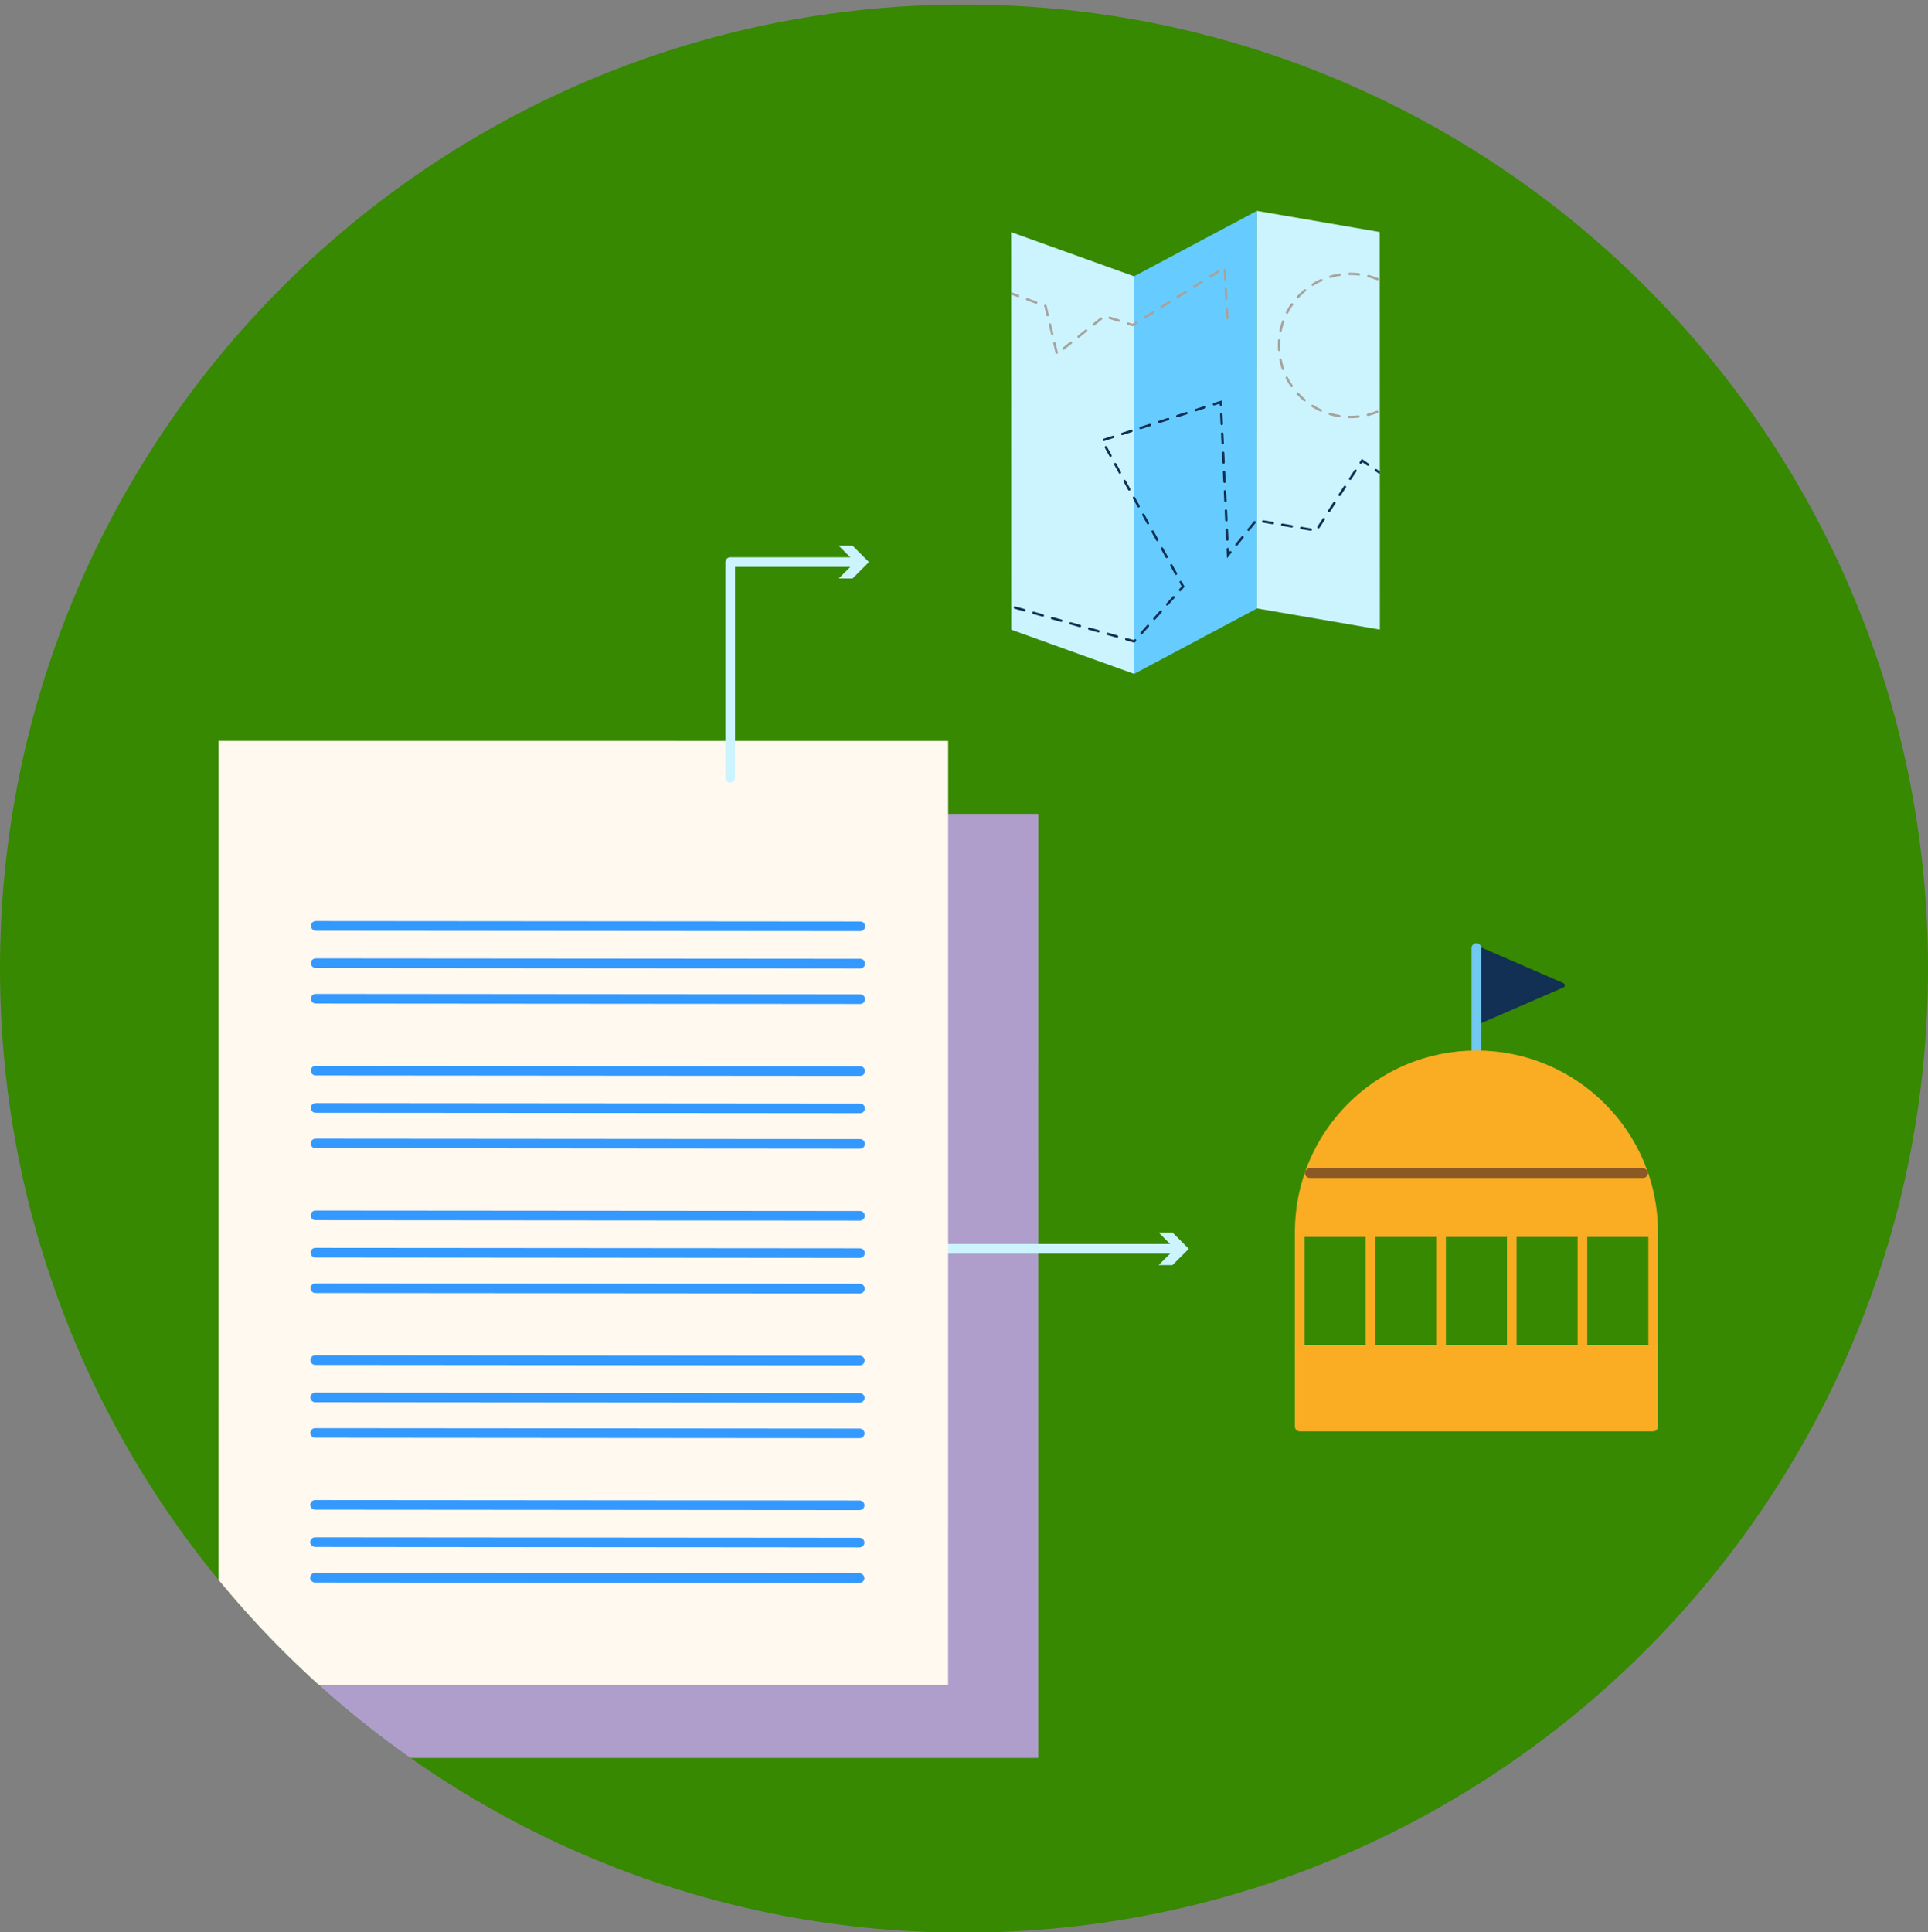 <?xml version="1.0" encoding="UTF-8"?>
<!-- Generated by Pixelmator Pro 3.5.7 -->
<svg class="svg-inline-icon" viewBox="0 0 500 501" xmlns="http://www.w3.org/2000/svg">
    <rect x="0" y="0" width="500" height="501" fill="#808080" stroke="none"/>
    <path id="Path-copy" fill="#368900" stroke="none" d="M 250 501.167 C 388.071 501.167 500 389.238 500 251.167 C 500 113.096 388.071 1.167 250 1.167 C 111.929 1.167 0 113.096 0 251.167 C 0 389.238 111.929 501.167 250 501.167"/>
    <clipPath id="clipPath-ceccp-1">
        <path d="M 0 251.167 C 0 389.237 111.929 501.167 250 501.167 L 250 501.167 C 388.071 501.167 500 389.237 500 251.167 L 500 251.167 C 500 113.092 388.071 1.167 250 1.167 L 250 1.167 C 111.929 1.167 0 113.092 0 251.167"/>
    </clipPath>
    <g id="Group-copy-3" clip-path="url(#clipPath-ceccp-1)">
        <path id="Path" fill="#af9ecc" stroke="none" d="M 80.074 455.865 L 80.083 211.031 L 269.274 211.035 L 269.266 455.873 Z"/>
        <path id="path1" fill="none" stroke="#ccf4ff" stroke-width="2.5" stroke-linecap="round" stroke-linejoin="round" d="M 210.566 323.835 L 305.441 323.835"/>
        <path id="path2" fill="#ccf4ff" stroke="none" d="M 300.462 328.073 L 304.704 323.836 L 300.462 319.594 L 304.058 319.594 L 308.3 323.836 L 304.058 328.073 Z"/>
        <path id="path3" fill="#ccf4ff" stroke="none" d="M 357.853 163.262 L 325.986 157.779 L 325.957 54.679 L 357.82 60.167 Z"/>
        <path id="path4" fill="#66ccff" stroke="none" d="M 325.988 157.777 L 294.13 174.752 L 294.096 71.656 L 325.955 54.681 Z"/>
        <path id="path5" fill="#ccf4ff" stroke="none" d="M 294.13 174.75 L 262.263 163.292 L 262.23 60.196 L 294.097 71.655 Z"/>
    </g>
    <clipPath id="clipPath-ceccp-2">
        <path d="M 294.096 71.654 L 262.229 60.196 L 262.263 163.296 L 294.133 174.746 L 325.987 157.775 L 357.85 163.262 L 357.821 60.167 L 325.954 54.679 Z"/>
    </clipPath>
    <g id="Group-copy-2" clip-path="url(#clipPath-ceccp-2)">
        <path id="path6" fill="none" stroke="#113053" stroke-width="0.625" stroke-linecap="round" stroke-dasharray="2.5 2.5" stroke-dashoffset="0" d="M 375.326 134.719 L 353.255 119.427 L 341.36 137.569 L 325.785 134.911 L 318.472 143.932 L 316.568 104.265 L 285.818 114.219 L 306.822 152.107 L 294.126 166.323 L 262.051 157.223"/>
        <path id="path7" fill="none" stroke="#a7a39d" stroke-width="0.625" stroke-linecap="round" stroke-dasharray="2.5 2.5" stroke-dashoffset="0" d="M 368.578 86.675 C 370.178 96.795 363.274 106.295 353.153 107.896 C 343.037 109.495 333.533 102.591 331.932 92.47 C 330.332 82.354 337.237 72.854 347.358 71.25 C 357.474 69.65 366.978 76.554 368.578 86.675 Z"/>
        <path id="path8" fill="none" stroke="#a7a39d" stroke-width="0.625" stroke-linecap="round" stroke-dasharray="2.5 2.5" stroke-dashoffset="0" d="M 256.991 74.164 L 271.133 79.352 L 274.112 91.768 L 286.395 81.96 L 293.754 84.293 L 317.6 69.381 L 318.333 83.681"/>
    </g>
    <clipPath id="clipPath-ceccp-3">
        <path d="M 0 251.167 C 0 389.237 111.929 501.167 250 501.167 L 250 501.167 C 388.071 501.167 500 389.237 500 251.167 L 500 251.167 C 500 113.092 388.071 1.167 250 1.167 L 250 1.167 C 111.929 1.167 0 113.092 0 251.167"/>
    </clipPath>
    <g id="Group-copy" clip-path="url(#clipPath-ceccp-3)">
        <path id="path9" fill="#113053" stroke="none" d="M 405.184 255.501 L 382.893 245.83 L 382.893 265.172 Z"/>
        <path id="path10" fill="none" stroke="#113053" stroke-width="1.25" stroke-linecap="round" stroke-linejoin="round" d="M 405.184 255.501 L 382.893 245.83 L 382.893 265.172 L 405.184 255.501 Z"/>
        <path id="path11" fill="none" stroke="#71c8f0" stroke-width="2.5" stroke-linecap="round" stroke-linejoin="round" d="M 382.892 245.829 L 382.892 273.662"/>
        <path id="path12" fill="none" stroke="#f9ac22" stroke-width="2.5" stroke-linecap="round" stroke-linejoin="round" d="M 337.057 319.498 L 337.057 350.056"/>
        <path id="path13" fill="#faad23" stroke="none" d="M 355.39 350.055 L 355.39 319.496 Z"/>
        <path id="path14" fill="none" stroke="#f9ac22" stroke-width="2.5" stroke-linecap="round" stroke-linejoin="round" d="M 355.39 319.498 L 355.39 350.056"/>
        <path id="path15" fill="#faad23" stroke="none" d="M 373.725 350.055 L 373.725 319.496 Z"/>
        <path id="path16" fill="none" stroke="#f9ac22" stroke-width="2.5" stroke-linecap="round" stroke-linejoin="round" d="M 373.725 319.498 L 373.725 350.056"/>
        <path id="path17" fill="#faad23" stroke="none" d="M 392.058 350.055 L 392.058 319.496 Z"/>
        <path id="path18" fill="none" stroke="#f9ac22" stroke-width="2.5" stroke-linecap="round" stroke-linejoin="round" d="M 392.059 319.498 L 392.059 350.056"/>
        <path id="path19" fill="#faad23" stroke="none" d="M 410.393 350.055 L 410.393 319.496 Z"/>
        <path id="path20" fill="none" stroke="#f9ac22" stroke-width="2.5" stroke-linecap="round" stroke-linejoin="round" d="M 410.393 319.498 L 410.393 350.056"/>
        <path id="path21" fill="none" stroke="#f9ac22" stroke-width="2.5" stroke-linecap="round" stroke-linejoin="round" d="M 428.727 319.498 L 428.727 350.056"/>
        <path id="path22" fill="#faad23" stroke="none" d="M 428.729 369.917 L 337.058 369.917 L 337.058 350.054 L 428.729 350.054 Z"/>
        <path id="path23" fill="none" stroke="#faad23" stroke-width="2.5" stroke-linecap="round" stroke-linejoin="round" d="M 428.727 369.917 L 337.057 369.917 L 337.057 350.054 L 428.727 350.054 Z"/>
        <path id="path24" fill="#faad23" stroke="none" d="M 337.057 319.498 C 337.057 294.181 357.578 273.664 382.89 273.664 C 408.207 273.664 428.727 294.181 428.727 319.498 Z"/>
        <path id="path25" fill="none" stroke="#faad23" stroke-width="2.5" stroke-linecap="round" stroke-linejoin="round" d="M 337.057 319.498 C 337.057 294.181 357.578 273.664 382.89 273.664 C 408.207 273.664 428.727 294.181 428.727 319.498 L 337.057 319.498 Z"/>
        <path id="path26" fill="none" stroke="#8b5924" stroke-width="2.5" stroke-linecap="round" stroke-linejoin="round" d="M 339.674 304.219 L 426.107 304.219"/>
        <path id="path27" fill="#fff9f0" stroke="none" d="M 56.685 436.957 L 56.693 192.124 L 245.885 192.128 L 245.876 436.965 Z"/>
        <path id="path28" fill="none" stroke="#3399ff" stroke-width="2.5" stroke-linecap="round" d="M 81.87 258.98 L 223.086 259.093"/>
        <path id="path29" fill="none" stroke="#3399ff" stroke-width="2.5" stroke-linecap="round" d="M 81.824 296.517 L 223.041 296.629"/>
        <path id="path30" fill="none" stroke="#3399ff" stroke-width="2.5" stroke-linecap="round" d="M 81.778 334.053 L 222.995 334.166"/>
        <path id="path31" fill="none" stroke="#3399ff" stroke-width="2.5" stroke-linecap="round" d="M 81.733 371.59 L 222.95 371.702"/>
        <path id="path32" fill="none" stroke="#3399ff" stroke-width="2.5" stroke-linecap="round" d="M 81.687 409.126 L 222.904 409.238"/>
        <path id="path33" fill="none" stroke="#3399ff" stroke-width="2.5" stroke-linecap="round" d="M 81.893 240.094 L 223.11 240.207"/>
        <path id="path34" fill="none" stroke="#3399ff" stroke-width="2.5" stroke-linecap="round" d="M 81.847 277.63 L 223.064 277.743"/>
        <path id="path35" fill="none" stroke="#3399ff" stroke-width="2.5" stroke-linecap="round" d="M 81.802 315.167 L 223.018 315.279"/>
        <path id="path36" fill="none" stroke="#3399ff" stroke-width="2.5" stroke-linecap="round" d="M 81.756 352.703 L 222.973 352.816"/>
        <path id="path37" fill="none" stroke="#3399ff" stroke-width="2.5" stroke-linecap="round" d="M 81.71 390.24 L 222.927 390.352"/>
        <path id="path38" fill="none" stroke="#3399ff" stroke-width="2.5" stroke-linecap="round" d="M 81.881 249.767 L 223.098 249.88"/>
        <path id="path39" fill="none" stroke="#3399ff" stroke-width="2.5" stroke-linecap="round" d="M 81.835 287.304 L 223.052 287.416"/>
        <path id="path40" fill="none" stroke="#3399ff" stroke-width="2.5" stroke-linecap="round" d="M 81.79 324.84 L 223.006 324.953"/>
        <path id="path41" fill="none" stroke="#3399ff" stroke-width="2.5" stroke-linecap="round" d="M 81.744 362.376 L 222.961 362.489"/>
        <path id="path42" fill="none" stroke="#3399ff" stroke-width="2.5" stroke-linecap="round" d="M 81.699 399.913 L 222.915 400.025"/>
        <path id="path43" fill="none" stroke="#ccf4ff" stroke-width="2.5" stroke-linecap="round" stroke-linejoin="round" d="M 222.491 145.758 L 189.37 145.758 L 189.37 201.695"/>
        <path id="path44" fill="#ccf4ff" stroke="none" d="M 217.511 141.519 L 221.753 145.757 L 217.511 149.998 L 221.107 149.998 L 225.349 145.757 L 221.107 141.519 Z"/>
    </g>
</svg>

